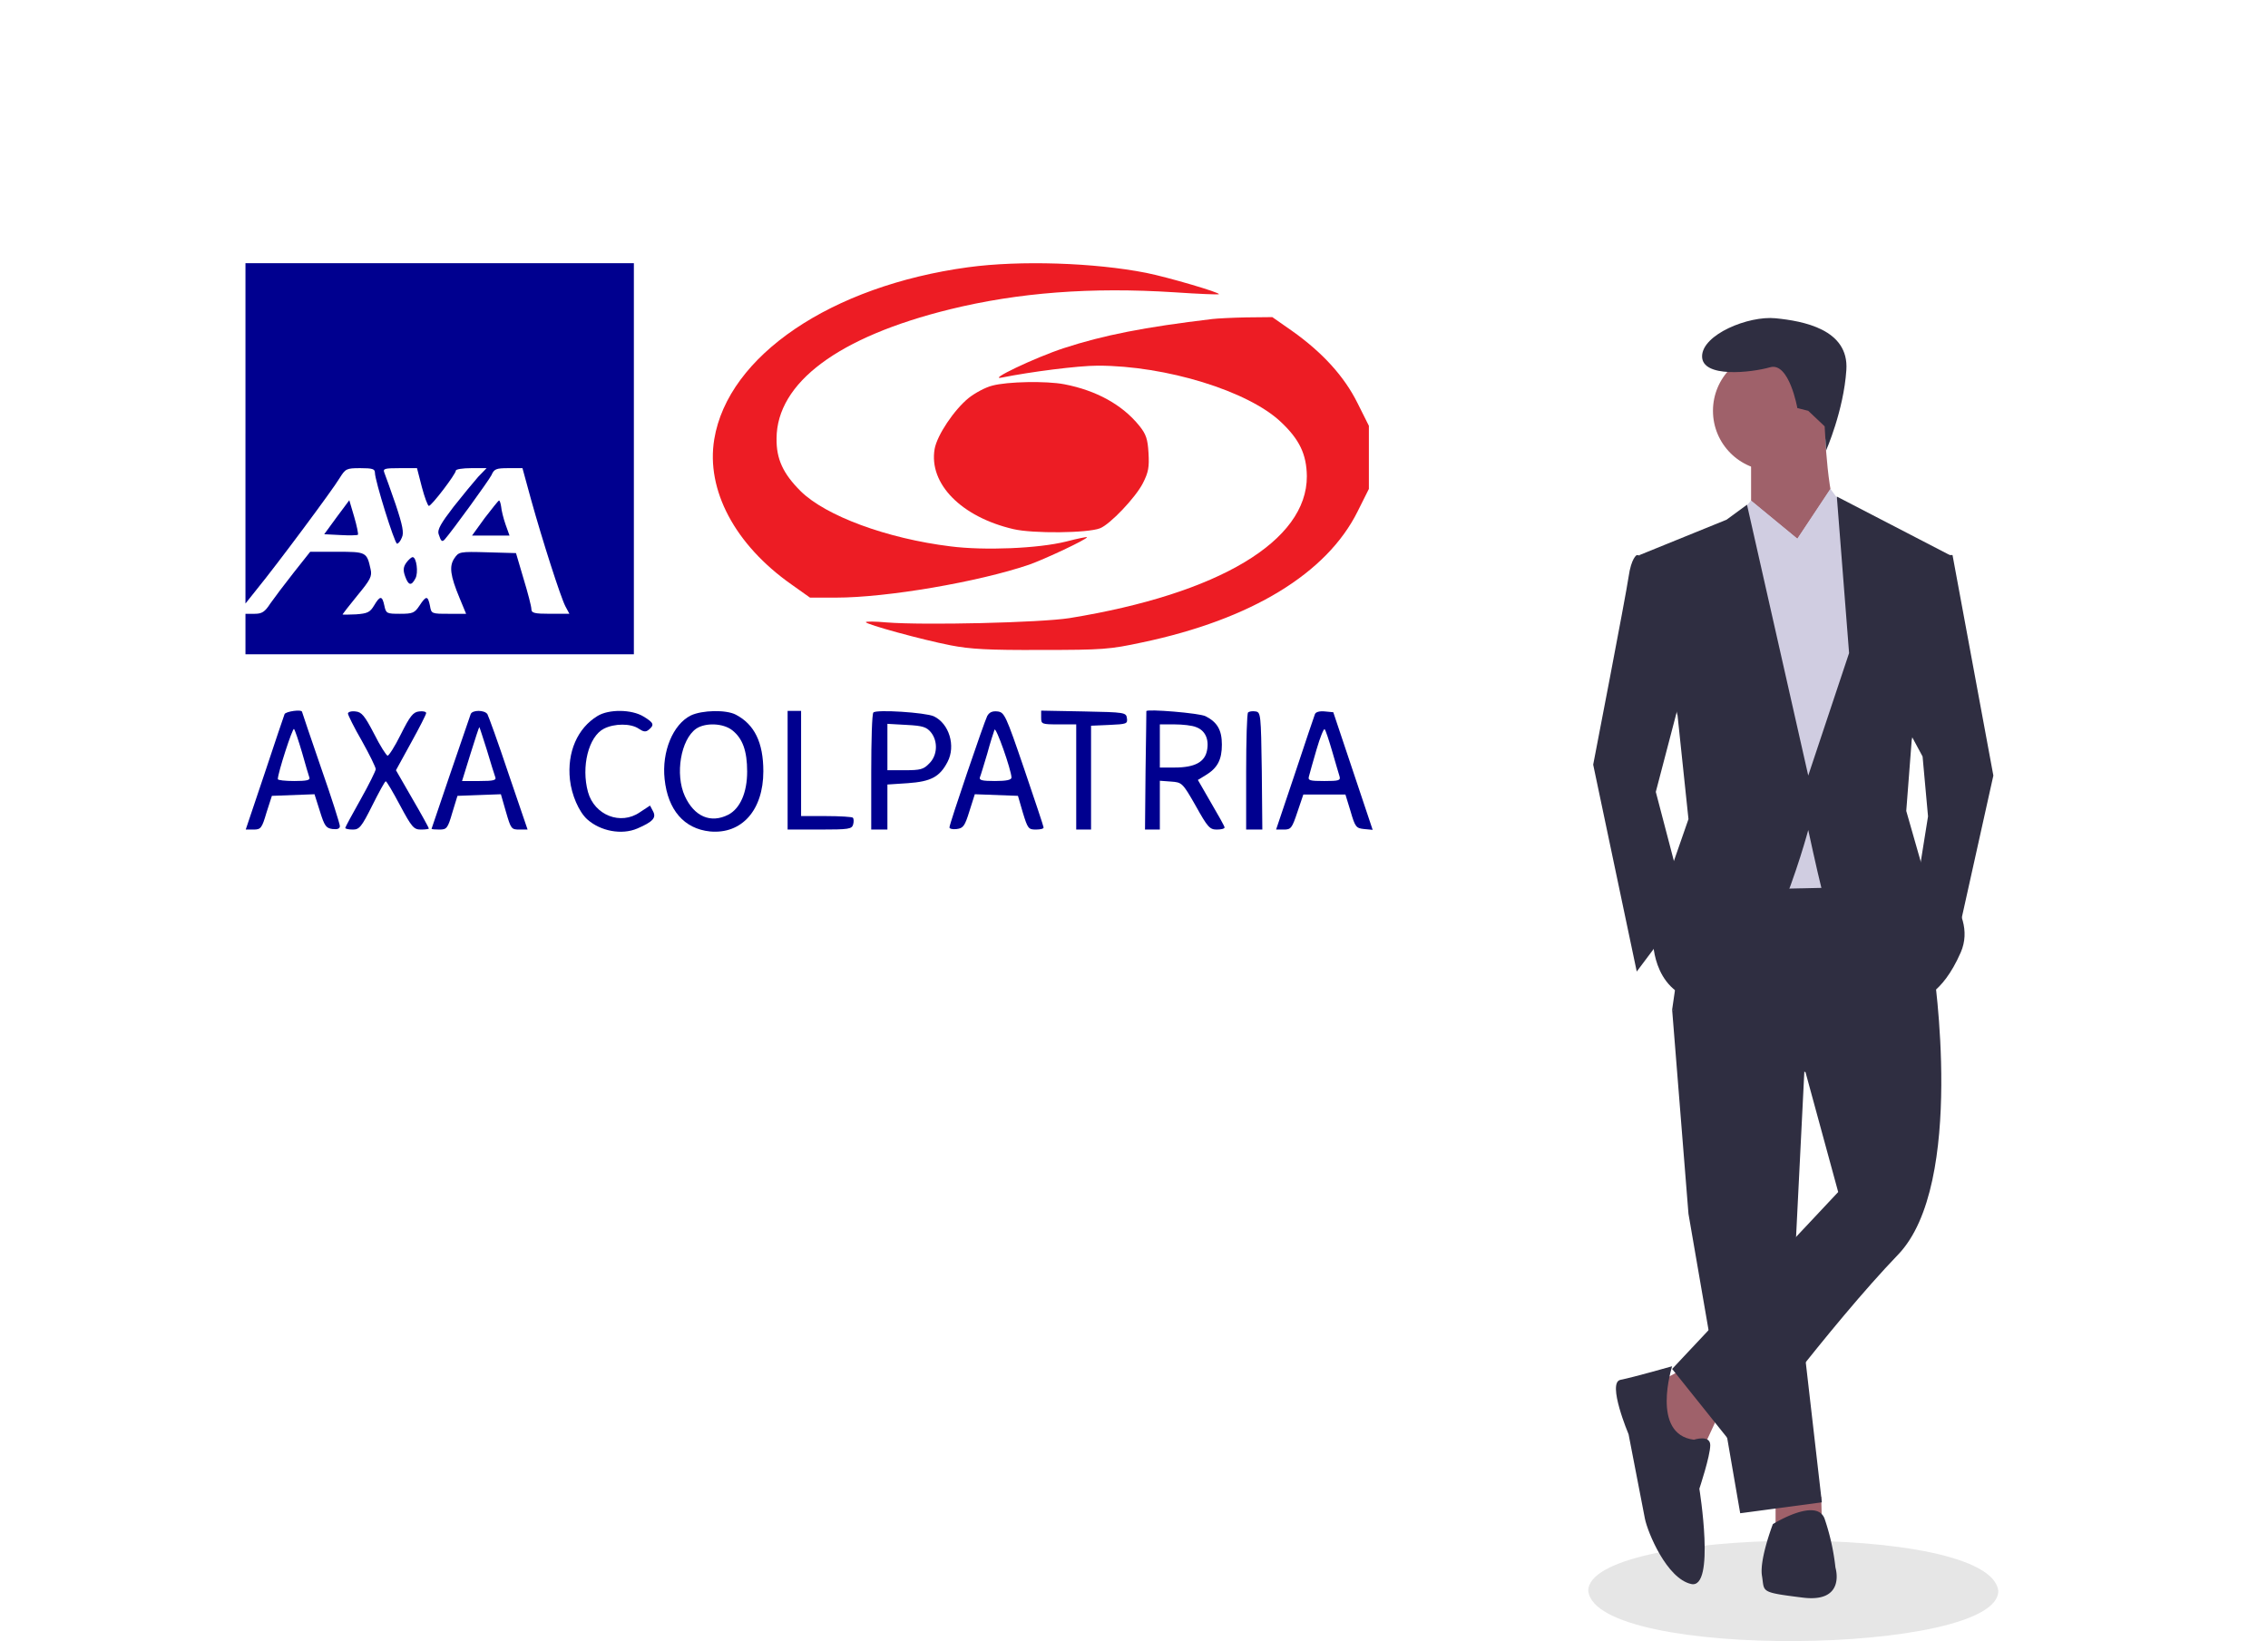 <svg id="a48982f8-6f90-42ca-afb3-d8e4a7a73152" data-name="Layer 1" xmlns="http://www.w3.org/2000/svg" width="840.84"
  height="608.466" viewBox="0 0 840.84 608.466">
  <path
    d="M970.42,735.63c.226,23.706-149.154,25.878-152.0.002C818.194,711.928,967.574,709.755,970.42,735.63Z"
    transform="translate(-229.58 -145.767)" fill="#e6e6e6" />
  <polygon points="623.966 507.569 612.864 513.624 619.929 536.837 631.03 537.846 637.086 524.726 623.966 507.569"
    fill="#9f616a" />
  <polygon points="658.28 553.994 658.28 565.095 675.437 564.086 675.198 554.943 658.28 553.994" fill="#9f616a" />
  <polygon
    points="619.929 374.348 625.984 450.042 645.16 561.058 675.437 557.021 665.345 469.217 669.382 388.478 619.929 374.348"
    fill="#2f2e41" />
  <path
    d="M930.248,463.598l-72.666,1.009-8.074,55.508,49.453,23.213,12.111,44.407L849.509,653.336l24.222,30.277s34.314-46.425,59.545-72.666,13.12-105.971,13.12-105.971Z"
    transform="translate(-229.58 -145.767)" fill="#2f2e41" />
  <circle cx="657.271" cy="152.315" r="22.203" fill="#9f616a" />
  <path
    d="M878.777,313.221V335.424l15.139,24.222s23.213-17.157,18.166-21.194-6.055-35.324-6.055-35.324Z"
    transform="translate(-229.58 -145.767)" fill="#9f616a" />
  <polygon
    points="649.197 185.62 634.058 203.786 640.114 329.941 687.548 328.932 695.622 218.925 685.53 190.666 678.607 181.247 666.354 199.749 649.197 185.62"
    fill="#d0cde1" />
  <path
    d="M854.555,396.988l-11.102,42.388,11.102,42.388-18.166,24.222-16.148-76.703s12.111-62.573,13.12-69.638,3.028-8.074,3.028-8.074l8.074,1.009Z"
    transform="translate(-229.58 -145.767)" fill="#2f2e41" />
  <polygon
    points="705.714 267.368 712.779 280.489 714.798 302.692 710.761 327.923 724.89 351.136 739.019 287.553 723.881 205.804 717.825 205.804 705.714 267.368"
    fill="#2f2e41" />
  <path
    d="M849.509,652.327s-14.129,4.037-19.176,5.046,3.028,20.185,3.028,20.185,5.046,26.24,6.055,31.287,8.074,22.203,17.157,24.222,3.028-35.324,3.028-35.324,4.037-12.111,4.037-16.148-6.055-2.018-6.055-2.018C841.435,677.558,849.509,652.327,849.509,652.327Z"
    transform="translate(-229.58 -145.767)" fill="#2f2e41" />
  <path
    d="M882.814,730.039c1.009,6.055-1.009,6.055,15.139,8.074s12.111-11.102,12.111-11.102a84.8,84.8,0,0,0-4.037-18.166c-3.028-8.074-19.176,2.018-19.176,2.018S881.805,723.983,882.814,730.039Z"
    transform="translate(-229.58 -145.767)" fill="#2f2e41" />
  <path
    d="M906.053,303.833l.526,8.976s6.512-14.727,7.522-29.865S897.952,264.777,887.86,263.768s-27.25,6.055-27.25,14.129,18.166,6.055,25.231,4.037,10.092,15.139,10.092,15.139l4.037,1.009Z"
    transform="translate(-229.58 -145.767)" fill="#2f2e41" />
  <polygon points="643.24 192.767 649.197 185.62 666.354 199.749 649.197 211.86 643.24 192.767" fill="#d0cde1" />
  <polygon points="685.53 190.666 678.465 181.583 666.354 199.749 681.493 210.851 685.53 190.666" fill="#d0cde1" />
  <path
    d="M851.527,411.117l4.037,38.351-8.074,23.213L842.444,494.885s0,21.194,20.185,22.203,37.342-63.582,37.342-63.582,3.028,14.129,5.046,22.203,36.333,40.37,36.333,40.37,8.074-1.009,15.139-17.157-14.129-31.287-14.129-31.287l-6.056-21.194,2.018-26.24L952.452,351.572,910.568,329.873l4.542,58.032-15.139,45.416-22.708-100.42-7.569,5.551L837.398,351.572Z"
    transform="translate(-229.58 -145.767)" fill="#2f2e41" />
  <g transform="translate(0,315) scale(0.1,-0.1)">
    <path fill="#00008F" d="M910 1989 l0 -631 43 54 c72 88 282 370 306 411 22 35 25 37 77 37
45 0 54 -3 54 -17 0 -29 73 -263 82 -263 5 0 13 10 18 23 8 17 3 44 -23 122
-19 55 -38 108 -42 118 -6 15 0 17 57 17 l64 0 18 -70 c10 -38 22 -70 26 -70
10 0 100 118 100 131 0 5 26 9 57 9 l57 0 -31 -32 c-16 -18 -58 -69 -92 -112
-46 -60 -60 -84 -55 -100 9 -28 13 -31 23 -20 29 33 163 218 173 238 10 23 17
26 63 26 l52 0 32 -117 c42 -151 109 -360 127 -395 l15 -28 -71 0 c-60 0 -70
3 -70 18 0 9 -13 60 -29 112 l-28 95 -106 3 c-104 3 -106 2 -123 -23 -19 -29
-15 -63 20 -147 l24 -58 -64 0 c-64 0 -65 0 -70 30 -8 38 -14 38 -39 0 -18
-27 -25 -30 -72 -30 -49 0 -52 1 -58 30 -8 38 -16 38 -38 1 -15 -25 -24 -30
-67 -33 -28 -1 -50 -2 -50 0 0 1 25 33 55 70 48 58 55 71 49 97 -14 64 -16 65
-124 65 l-100 0 -61 -77 c-34 -43 -73 -95 -87 -115 -20 -31 -31 -38 -58 -38
l-34 0 0 -75 0 -75 720 0 720 0 0 725 0 725 -720 0 -720 0 0 -631z" transform="translate(0 -445.767)" />
    <path fill="#ED1C24" d="M3590 2605 c-508 -69 -891 -328 -942 -638 -31 -188 77 -391 286 -538
l69 -49 97 0 c188 0 527 58 715 122 57 20 215 94 215 102 0 2 -35 -5 -77 -16
-104 -26 -304 -34 -429 -18 -236 29 -463 113 -556 205 -65 65 -90 119 -89 195
1 207 229 377 643 479 253 62 522 83 833 63 88 -6 162 -9 164 -7 5 6 -189 63
-269 79 -192 38 -469 47 -660 21z" transform="translate(0 -445.767)" />
    <path fill="#ED1C24" d="M4495 2413 c-252 -30 -404 -60 -551 -108 -107 -35 -289 -122 -229
-109 104 21 282 44 355 44 253 0 558 -94 679 -209 69 -65 95 -120 96 -201 1
-240 -326 -436 -880 -526 -109 -17 -538 -27 -678 -16 -42 4 -77 4 -77 1 0 -8
207 -65 315 -86 72 -14 140 -18 335 -17 229 0 254 2 375 28 404 85 684 256
798 485 l42 84 0 117 0 117 -42 84 c-49 99 -130 188 -243 268 l-73 51 -96 -1
c-53 -1 -109 -4 -126 -6z" transform="translate(0 -445.767)" />
    <path fill="#ED1C24" d="M3679 2166 c-25 -6 -64 -27 -88 -46 -54 -44 -117 -138 -126 -189 -22
-129 99 -252 292 -297 72 -17 275 -15 321 3 37 14 132 114 159 167 21 41 24
60 21 112 -3 52 -9 70 -34 101 -63 78 -159 131 -278 154 -67 13 -212 10 -267
-5z" transform="translate(0 -445.767)" />
    <path fill="#00008F" d="M1248 1678 l-46 -63 60 -3 c33 -2 62 -1 65 1 2 3 -4 33 -14 67 l-18
61 -47 -63z" transform="translate(0 -445.767)" />
    <path fill="#00008F" d="M1797 1675 l-47 -65 69 0 70 0 -15 42 c-8 23 -15 52 -16 65 -2 13 -5
23 -8 23 -3 -1 -26 -30 -53 -65z" transform="translate(0 -445.767)" />
    <path fill="#00008F" d="M1506 1509 c-11 -16 -12 -28 -4 -50 12 -34 23 -37 38 -8 12 21 4 79
-10 79 -5 0 -15 -9 -24 -21z" transform="translate(0 -445.767)" />
    <path fill="#00008F" d="M1055 948 c-3 -7 -36 -106 -74 -220 l-70 -208 29 0 c27 0 31 5 48 63
l20 62 79 3 79 3 20 -63 c17 -55 23 -63 47 -66 18 -2 27 1 27 11 0 8 -31 106
-70 217 -38 111 -70 204 -70 206 0 11 -61 2 -65 -8z m65 -143 c12 -44 25 -86
27 -92 4 -10 -11 -13 -56 -13 -34 0 -61 3 -61 7 0 23 55 192 60 186 4 -5 17
-44 30 -88z" transform="translate(0 -445.767)" />
    <path fill="#00008F" d="M1290 950 c0 -5 23 -52 52 -102 28 -50 51 -97 51 -104 0 -6 -25 -57
-56 -112 -31 -55 -57 -103 -57 -106 0 -3 12 -6 28 -6 24 0 32 9 72 89 25 50
47 90 50 90 3 1 27 -40 53 -89 44 -82 51 -90 78 -90 16 0 29 2 29 4 0 2 -27
52 -61 110 l-61 106 56 102 c31 56 56 105 56 110 0 5 -12 8 -26 6 -22 -2 -34
-17 -68 -85 -22 -45 -45 -80 -49 -79 -5 1 -28 37 -50 81 -35 67 -46 81 -69 83
-16 2 -28 -2 -28 -8z" transform="translate(0 -445.767)" />
    <path fill="#00008F" d="M1745 948 c-16 -46 -145 -423 -145 -425 0 -2 13 -3 29 -3 27 0 31 4
48 63 l19 62 80 3 81 3 19 -66 c18 -62 20 -65 49 -65 l31 0 -71 208 c-38 114
-74 213 -78 220 -11 16 -56 16 -62 0z m60 -133 c14 -47 28 -92 31 -100 5 -12
-5 -15 -59 -15 l-64 0 31 100 c17 55 32 100 33 100 1 0 13 -38 28 -85z" transform="translate(0 -445.767)" />
    <path fill="#00008F" d="M2215 941 c-74 -45 -113 -134 -102 -236 6 -56 33 -119 64 -147 49
-44 128 -59 186 -34 58 25 71 40 58 64 l-11 21 -38 -25 c-71 -49 -168 -11
-192 75 -26 94 2 206 59 235 39 20 100 20 129 0 18 -12 26 -13 37 -4 22 18 19
26 -19 49 -44 27 -129 28 -171 2z" transform="translate(0 -445.767)" />
    <path fill="#00008F" d="M2561 943 c-66 -33 -108 -134 -97 -236 12 -114 72 -184 168 -194 118
-11 198 79 198 223 0 107 -33 174 -102 210 -36 19 -125 17 -167 -3z m154 -55
c38 -30 55 -76 55 -153 0 -78 -26 -137 -70 -160 -65 -33 -126 -7 -161 69 -37
81 -15 210 42 250 34 23 100 21 134 -6z" transform="translate(0 -445.767)" />
    <path fill="#00008F" d="M2920 740 l0 -220 119 0 c109 0 119 2 124 19 3 11 2 22 -1 25 -3 3
-47 6 -99 6 l-93 0 0 195 0 195 -25 0 -25 0 0 -220z" transform="translate(0 -445.767)" />
    <path fill="#00008F" d="M3238 954 c-5 -4 -8 -103 -8 -221 l0 -213 30 0 30 0 0 84 0 83 76 5
c85 6 118 23 147 79 31 59 6 142 -51 169 -31 14 -213 26 -224 14z m213 -73
c27 -33 25 -86 -6 -116 -21 -22 -33 -25 -90 -25 l-65 0 0 86 0 86 71 -4 c60
-3 74 -8 90 -27z" transform="translate(0 -445.767)" />
    <path fill="#00008F" d="M3660 941 c-12 -24 -140 -400 -140 -413 0 -5 12 -8 27 -6 24 3 30 11
47 66 l20 63 80 -3 80 -3 18 -62 c18 -59 21 -63 48 -63 17 0 30 3 29 8 0 4
-33 102 -72 217 -68 199 -73 210 -99 213 -19 2 -30 -3 -38 -17z m90 -228 c0
-9 -19 -13 -61 -13 -48 0 -60 3 -56 14 3 7 15 47 27 87 11 41 24 81 27 89 5
14 62 -148 63 -177z" transform="translate(0 -445.767)" />
    <path fill="#00008F" d="M3860 935 c0 -24 2 -25 65 -25 l65 0 0 -195 0 -195 28 0 27 0 0 192
0 193 68 3 c64 3 68 4 65 25 -3 21 -7 22 -160 25 l-158 3 0 -26z" transform="translate(0 -445.767)" />
    <path fill="#00008F" d="M4250 959 c0 -2 -1 -102 -3 -222 l-2 -217 28 0 27 0 0 91 0 90 41 -3
c41 -3 43 -4 92 -90 44 -79 52 -88 78 -88 16 0 29 3 29 8 0 4 -23 45 -50 91
l-49 85 28 17 c45 27 61 58 61 114 0 54 -17 83 -60 105 -22 12 -220 28 -220
19z m184 -59 c34 -12 49 -45 41 -86 -8 -44 -46 -64 -120 -64 l-55 0 0 80 0 80
54 0 c30 0 66 -4 80 -10z" transform="translate(0 -445.767)" />
    <path fill="#00008F" d="M4627 954 c-4 -4 -7 -103 -7 -221 l0 -213 30 0 30 0 -2 218 c-3 210
-4 217 -23 220 -12 2 -24 0 -28 -4z" transform="translate(0 -445.767)" />
    <path fill="#00008F" d="M4875 948 c-3 -7 -36 -106 -74 -220 l-70 -208 29 0 c26 0 30 5 50 65
l22 65 78 0 78 0 19 -62 c17 -59 21 -63 50 -66 l32 -3 -73 218 -73 218 -31 3
c-20 2 -34 -2 -37 -10z m64 -138 c12 -41 24 -83 27 -92 5 -16 -2 -18 -56 -18
-55 0 -62 2 -57 18 2 9 15 54 28 99 13 45 27 79 30 75 4 -4 16 -41 28 -82z" transform="translate(0 -445.767)" />
  </g>
</svg>